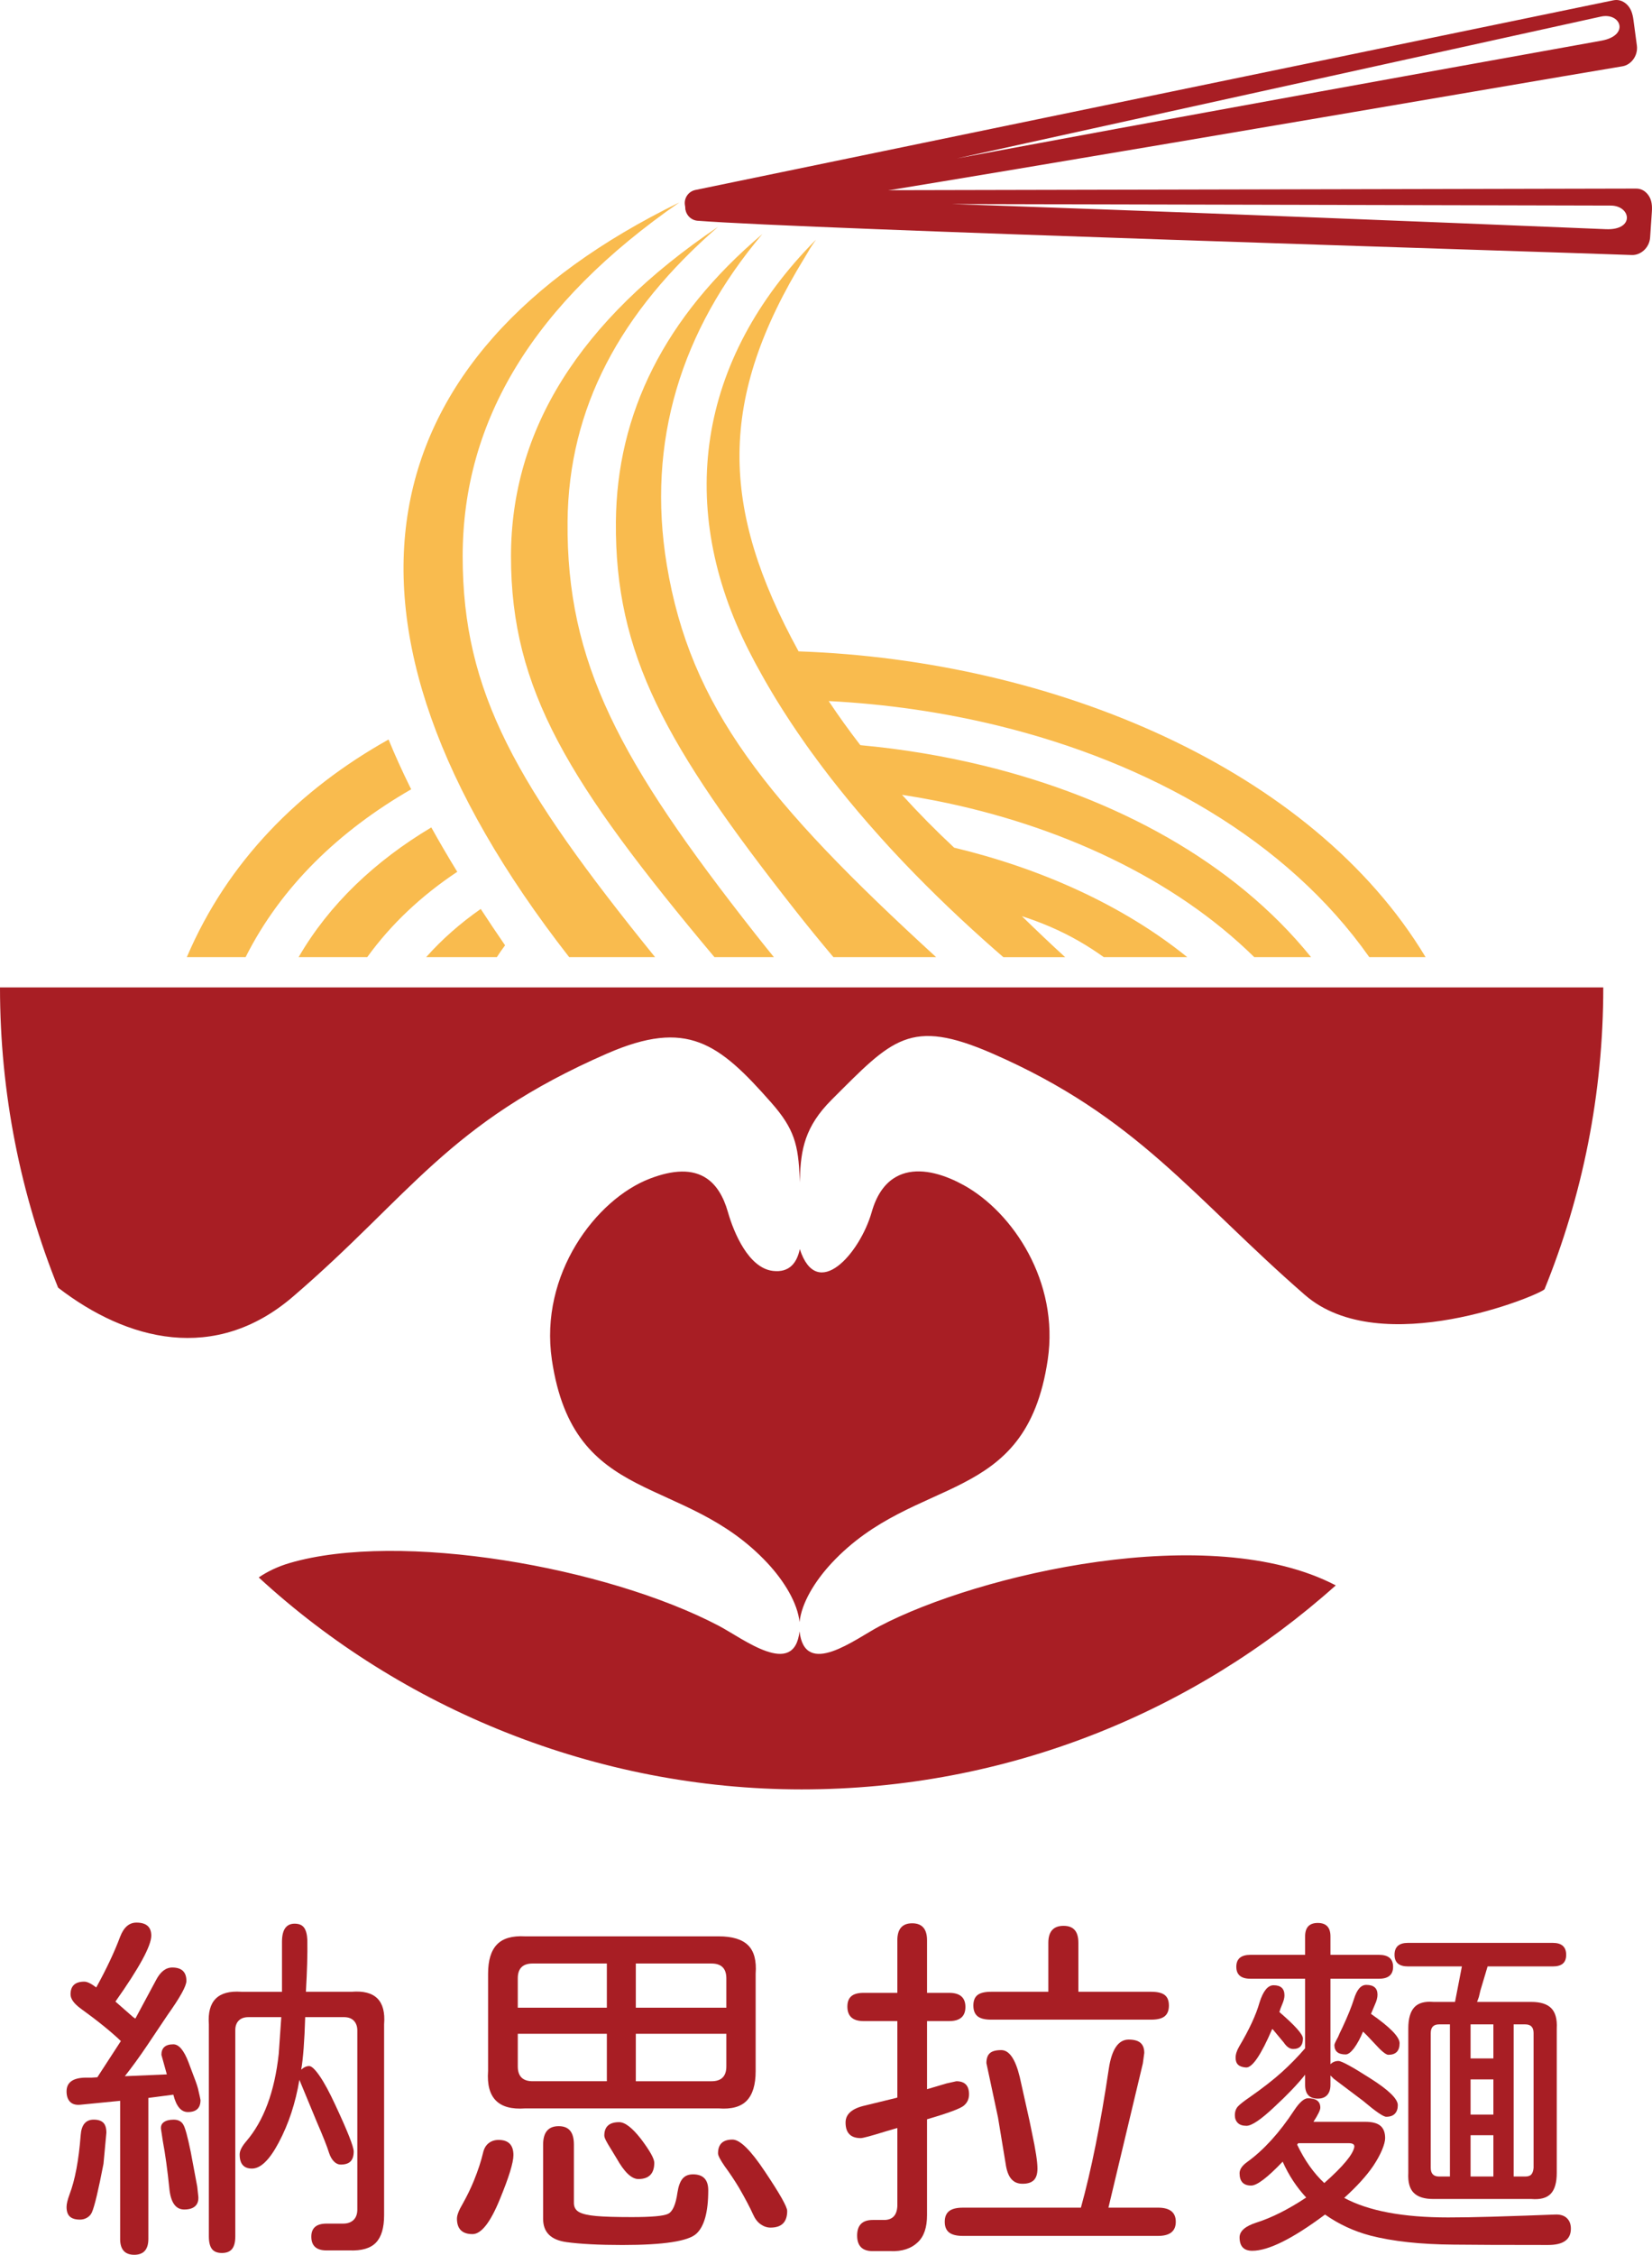 <?xml version="1.0" encoding="UTF-8"?><svg id="_圖層_2" xmlns="http://www.w3.org/2000/svg" viewBox="0 0 1292.93 1763.89"><defs><style>.cls-1,.cls-2{fill:#a81e24;}.cls-3{fill:#f9bb4e;}.cls-3,.cls-2{fill-rule:evenodd;}</style></defs><g id="Layer_1"><g><g><path class="cls-2" d="M431.92,1063.69c-9.88-66.7,34.48-125.5,76.75-141.67,17.98-6.88,33.3-7.81,44.62,0,7.19,4.93,12.77,13.42,16.39,26.09,4.69,16.48,16.27,43.8,35.12,46.1,13.41,1.64,19.03-6.83,21.16-17.05,13.48,41.54,46.98,3.62,56.31-29.05,3.62-12.76,9.52-21.16,16.83-26.09,12.11-8.16,28.14-6.86,44.58,0,3.5,1.45,7.03,3.18,10.56,5.12,38.58,21.29,74.8,75.64,65.78,136.55-17.14,115.78-103.38,88.69-169.09,159.06-13.2,14.16-23.64,31.33-25.16,46.22-1.55-14.89-11.95-32.06-25.16-46.22-65.73-70.37-151.55-43.28-168.7-159.06m613.53,176.55c-110.98,99.22-257.45,159.6-418.06,159.6s-313.12-62.9-424.88-165.82c6.95-4.7,14.91-8.52,24.05-11.22,86.3-25.38,248.34,3.01,336.09,49.11,19.03,9.99,58.94,41.37,63.12,4.26,4.16,37.01,43.67,5.93,62.67-4.02,77.38-40.56,258.86-83.13,357-31.91Zm162.02-228.4c-1.31,3.18-2.67,6.39-4.03,9.55l4.03-9.55Zm47.34-239.4c0,83.55-16.36,163.25-45.98,236.14-4.03,4.65-128.02,56.19-187.5,4.48-87.61-76.18-130.83-139.29-244.55-188.87-64.86-28.27-78.45-11.17-125.8,36.05-21.16,21.11-24.25,39.19-24.91,61.77-.03,1-.08,2.01-.11,3.04-.02-1.05-.05-2.06-.09-3.04-1-26.3-4.14-38.87-22.11-59.27-41.2-46.8-65.97-65.84-128.62-38.55-124.59,54.35-153.98,111.32-245.86,190.19-60.94,52.32-129.84,34.58-183.78-7.03C16.19,934.78,0,855.5,0,772.44H1254.81Z"/><path class="cls-3" d="M388.86,748.76c2.03-3.16,4.16-6.25,6.44-9.23-6.61-9.65-12.98-19.11-19.06-28.46-15.84,11.07-30.19,23.61-42.7,37.7h55.33Zm-101.44,0c18.86-26.13,42.77-48.35,70.45-66.75-7.25-11.83-14.02-23.41-20.31-34.73-43.84,26.18-79.83,60.01-103.84,101.48h53.7Zm16.69-170.25c-69.98,39.19-126.02,95.5-157.89,170.25h46c27.66-55.04,73.14-98.8,129.62-131.31l-.94-1.81c-6.3-12.76-11.91-25.16-16.8-37.13Zm428.53,170.25c-132.78-121.54-192.31-195.41-210.77-306.8-15.94-96.45,11.17-183.55,74.78-258.85-76.72,64.98-113.88,140.5-114.62,224.95-.91,103.78,38.62,174.73,140.34,304.06,9.55,12.12,19.5,24.34,29.88,36.64h80.39Zm-126.97,0c-5.02-6.17-9.94-12.3-14.77-18.44-105.94-134.69-147.7-211.77-146.7-322.38,.8-88.69,40.91-163.77,117.89-230.58-109.05,73.62-162.09,159.3-162.17,257.79-.02,104.51,45.05,177.38,159.23,313.61h46.52Zm323.52,0c-50.02-40.41-114.05-69.24-182.44-85.65-14.28-13.32-27.92-27.14-40.8-41.34,8.89,1.37,17.75,2.91,26.55,4.65,95.81,18.93,186.09,60.3,249.14,122.34h44.44c-60.41-74.85-153.59-124.75-256.03-149.75-31.62-7.71-64.05-13.08-96.7-16.07-8.73-11.32-17.02-22.8-24.77-34.49,44.62,2.25,89.28,8.67,132.44,19.2,118.62,28.98,225.98,89.25,290.64,181.11h44.06c-88.77-147.6-291.16-232.27-490.72-239.2-61.75-112.59-63.17-197.56,4.92-308.32,5.48-8.94,2.33-4.48,8.72-13.76-93.94,94.59-109.17,210.3-52.47,321.72l.16,.27,.78,1.54c.61,1.2,1.22,2.38,1.86,3.58l.92,1.76,.3,.61c.52,.93,1.02,1.86,1.52,2.82l1.16,2.11c.64,1.18,1.28,2.38,1.97,3.55l.92,1.69c.72,1.25,1.39,2.52,2.12,3.77l.86,1.54c.73,1.27,1.47,2.52,2.2,3.8l.97,1.64c.73,1.25,1.47,2.5,2.22,3.77l1.06,1.77c.73,1.2,1.47,2.4,2.17,3.6,7.12,11.61,14.81,23.27,23.08,35l.39,.56,.39,.56,.92,1.27c.75,1.05,1.53,2.11,2.27,3.18l.41,.54,.81,1.13,.42,.56c.8,1.1,1.61,2.23,2.45,3.33l.83,1.15,.39,.54,.44,.57,2.06,2.79,.44,.57,1.25,1.69,.44,.57c.69,.93,1.41,1.86,2.14,2.79l.41,.57,.44,.56,.84,1.1c.88,1.12,1.73,2.25,2.61,3.41l.45,.54,.44,.57,.44,.56,.44,.56c1.02,1.3,2.03,2.57,3.05,3.85l.06,.1,.45,.56c10.03,12.61,20.78,25.28,32.2,37.99l.17,.22,.19,.2,.23,.22,.17,.22,.19,.22,.2,.22,.22,.22,.17,.22,.19,.2c1.11,1.25,2.23,2.48,3.36,3.7l.2,.22,.19,.22,.2,.2,.22,.25,.19,.2,.2,.22,.19,.22,.2,.22,.19,.22,.2,.22,2.62,2.82,.19,.22,.2,.22,.61,.66c21.62,23.27,45.53,46.66,71.77,70.12,4.75,4.23,9.58,8.5,14.47,12.73h48.38c-10.08-9.21-21.2-19.72-33.84-32.04,7.5,2.4,14.5,5.02,21.06,7.81l.08,.02,.34,.15,.34,.14,.34,.15c16.02,6.91,29.56,14.89,41.91,23.76h65.33ZM531.66,158.37c-243.95,119.14-292.84,325.67-86.2,590.39h67.23c-108.55-134.15-150.62-206.99-150.58-313.61,.03-106.7,56.02-198.13,169.55-276.78Z"/><path class="cls-2" d="M1260.28,160.82c-343.77-.81-515.66-1.2-515.66-1.2,0,0,170.39,5.56,512.23,19.67,23.02,.96,19.66-18.71,3.42-18.47m-714.33,11.86c83.38,6.57,663.45,24.27,731.16,26.82,6.83,.27,13.8-5.54,14.36-13.74l1.36-20.06c.33-4.8-.06-9.09-2.52-12.71-2.45-3.6-5.83-5.49-9.83-5.46l-733.59,1.59c-5.59,.02-10.17,4.43-10.41,9.99l-.11,2.7c-.23,5.63,4,10.43,9.58,10.88Z"/><path class="cls-2" d="M1252.59,13.05c-335.73,73.95-503.59,110.88-503.59,110.88,0,0,167.52-31.59,504.25-92.09,22.7-4.09,15.14-22.54-.66-18.79M548.03,171.89c83.02-10.24,654.89-108.97,721.75-120.02,6.73-1.1,12.39-8.21,11.3-16.36l-2.67-19.94c-.64-4.75-1.89-8.86-5-11.93-3.12-3.04-6.8-4.19-10.72-3.41L544.23,148.62c-5.45,1.12-9.06,6.37-8.17,11.88l.42,2.67c.88,5.54,6,9.41,11.55,8.72Z"/></g><g><path class="cls-1" d="M94.03,1751.43v-107.97l-31.74,3.12c-3.4,.19-5.95-.66-7.65-2.55-1.7-1.89-2.55-4.53-2.55-7.94,0-6.99,4.91-10.58,14.74-10.77h5.1l4.25-.28,18.42-28.34c-7.94-7.55-18.33-15.96-31.17-25.22-5.48-3.97-8.22-7.74-8.22-11.33,0-6.61,3.59-9.92,10.77-9.92,2.27,0,5.38,1.51,9.35,4.53,7.93-14.36,14.17-27.58,18.7-39.67,2.83-7.37,7.08-11.05,12.75-11.05,7.74,0,11.62,3.4,11.62,10.2,0,7.93-9.35,25.13-28.05,51.58l13.89,12.19,1.7,1.13,16.15-30.04c3.4-6.61,7.65-9.92,12.75-9.92,7.37,0,11.05,3.5,11.05,10.49,0,3.97-4.92,12.85-14.74,26.64l-16.15,24.09c-5.86,8.69-11.62,16.63-17.29,23.8l32.87-1.42-4.25-15.3c0-5.48,3.12-8.22,9.35-8.22,4.34,0,8.31,4.72,11.9,14.17l2.55,6.8c2.45,6.23,4.06,10.77,4.82,13.6,1.32,5.67,1.98,8.69,1.98,9.07,0,6.23-3.31,9.35-9.92,9.35-5.29,0-9.07-4.53-11.34-13.6l-19.55,2.55v110.24c0,8.31-3.68,12.47-11.05,12.47s-11.05-4.16-11.05-12.47Zm-39.39-17.43c-1.7-1.6-2.55-4.11-2.55-7.51,0-2.27,.75-5.48,2.27-9.64,4.34-11.33,7.27-26.82,8.78-46.48,.57-8.12,3.97-12.19,10.2-12.19,3.4,0,5.9,.81,7.51,2.41,1.6,1.61,2.41,4.21,2.41,7.79l-2.27,24.37c-3.97,20.59-6.99,33.25-9.07,37.97-.76,1.7-1.98,3.07-3.68,4.11s-3.59,1.56-5.67,1.56c-3.59,0-6.23-.81-7.93-2.41Zm77.93-21.68c-1.51-14.74-3.21-27.11-5.1-37.12l-1.42-9.35c-.38-2.45,.33-4.34,2.12-5.67,1.79-1.32,4.39-1.98,7.79-1.98s5.85,1.23,7.37,3.68c1.51,2.27,3.49,9.45,5.95,21.54l5.1,27.21,.85,7.94c.19,3.21-.66,5.67-2.55,7.37-1.89,1.7-4.72,2.55-8.5,2.55-6.62,0-10.49-5.38-11.62-16.15Zm33.3,47.04c-1.61-2.08-2.41-5.38-2.41-9.92v-165.78c-1.32-18.32,7.18-26.82,25.5-25.5h31.74v-39.11c0-9.44,3.3-14.17,9.92-14.17,3.4,0,5.85,1.04,7.37,3.12,1.51,2.08,2.36,5.29,2.55,9.63,.19,11.15-.19,24.66-1.13,40.52h35.71c18.51-1.51,27.02,6.99,25.5,25.5v149.35c0,9.82-2.12,16.96-6.38,21.4-4.25,4.44-11.19,6.47-20.83,6.09h-17.85c-7.93,0-11.9-3.59-11.9-10.77,0-6.8,3.97-10.2,11.9-10.2h13.04c3.4,0,6.09-.95,8.08-2.83,1.98-1.89,2.98-4.63,2.98-8.22v-139.99c0-3.21-.9-5.76-2.69-7.65-1.8-1.89-4.39-2.83-7.79-2.83h-30.32c-.57,18.89-1.61,32.59-3.12,41.09,2.08-1.89,4.15-2.83,6.23-2.83,1.89,0,4.63,2.6,8.22,7.79,3.59,5.2,7.65,12.71,12.19,22.53,9.63,20.59,14.45,32.78,14.45,36.56,0,3.4-.81,5.95-2.41,7.65-1.61,1.7-4.21,2.55-7.79,2.55-1.89,0-3.64-.8-5.24-2.41-1.61-1.6-2.88-3.83-3.83-6.66-1.51-4.91-4.72-13.04-9.64-24.37l-13.6-32.87c-3.02,18.14-8.41,34.48-16.15,49.03-7.18,13.6-14.17,20.4-20.97,20.4-6.42,0-9.63-3.68-9.63-11.05,0-2.83,1.7-6.23,5.1-10.2,13.79-16.06,22.29-38.92,25.5-68.58l1.98-28.62h-25.79c-3.21,0-5.72,.9-7.51,2.69-1.8,1.8-2.69,4.3-2.69,7.51v161.25c0,4.53-.85,7.84-2.55,9.92-1.7,2.08-4.35,3.12-7.94,3.12s-6.19-1.04-7.79-3.12Z"/><path class="cls-1" d="M357.63,1735.55c0-2.64,1.51-6.52,4.53-11.62,3.4-6.04,6.33-12.09,8.79-18.14,3.21-7.93,5.57-15.11,7.08-21.54,.75-3.4,2.22-5.95,4.39-7.65,2.17-1.7,4.77-2.55,7.79-2.55,7.75,0,11.62,3.97,11.62,11.9,0,5.86-3.59,17.48-10.77,34.86-7.37,17.95-14.45,26.92-21.25,26.92-8.13,0-12.19-4.06-12.19-12.19Zm24.37-115.34v-76.23c0-10.39,2.31-18,6.94-22.81,4.63-4.82,11.95-6.94,21.96-6.38h151.61c10.58,0,18.23,2.32,22.95,6.94,4.72,4.63,6.7,12.04,5.95,22.25v76.23c0,10.58-2.32,18.28-6.94,23.1-4.63,4.82-11.95,6.85-21.96,6.09h-151.61c-20.78,1.51-30.42-8.22-28.91-29.19Zm92.95-84.17h-58.09c-7.75,0-11.62,3.88-11.62,11.62v22.96h69.71v-34.57Zm0,54.98h-69.71v25.5c0,7.75,3.87,11.62,11.62,11.62h58.09v-37.12Zm-31.74,162.95c-12.09-1.7-18.14-7.75-18.14-18.14v-58.09c0-9.63,4.06-14.45,12.19-14.45s11.9,4.82,11.9,14.45v45.63c0,3.21,1.32,5.57,3.97,7.08,2.64,1.51,7.08,2.55,13.32,3.12,6.24,.57,15.59,.85,28.06,.85,15.49,0,24.94-.85,28.34-2.55,3.59-1.7,6.04-7.27,7.37-16.72,.75-4.91,2.08-8.5,3.97-10.77,1.89-2.27,4.63-3.4,8.22-3.4,7.94,0,11.9,4.16,11.9,12.47,0,17-3.12,28.34-9.35,34.01-6.42,5.85-25.7,8.79-57.81,8.79-18.14,0-32.78-.76-43.92-2.27Zm39.39-65.46l-4.82-7.94c-1.32-2.08-2.46-4.01-3.4-5.81-.95-1.79-1.42-3.16-1.42-4.11,0-6.99,3.87-10.49,11.62-10.49,4.53,0,10.2,4.35,17,13.04,6.99,9.26,10.49,15.49,10.49,18.7,0,8.5-4.16,12.75-12.47,12.75-5.29,0-10.96-5.38-17-16.15Zm85.87-140.84c0-7.74-3.88-11.62-11.62-11.62h-59.23v34.57h70.85v-22.96Zm0,68.86v-25.5h-70.85v37.12h59.23c7.74,0,11.62-3.87,11.62-11.62Zm26.92,123.56c-2.46-1.7-4.44-4.25-5.95-7.65-2.46-5.48-6.14-12.47-11.05-20.97-3.4-5.67-7.18-11.34-11.33-17-3.4-4.91-5.1-8.22-5.1-9.92,0-7.18,3.78-10.77,11.34-10.77,5.85,0,14.36,8.41,25.5,25.22,11.52,17.19,17.29,27.4,17.29,30.61,0,8.69-4.35,13.04-13.04,13.04-2.65,0-5.2-.85-7.65-2.55Z"/><path class="cls-1" d="M670.83,1748.87c0-8.12,4.06-12.19,12.19-12.19h8.79c6.61,0,10.1-3.59,10.49-10.77v-61.21l-9.63,2.83c-10.96,3.4-17.29,5.1-18.99,5.1-7.93,0-11.9-4.06-11.9-12.19,0-6.61,5.1-11.05,15.3-13.32l24.37-5.95,.85-.28v-59.79h-26.35c-8.5,0-12.75-3.78-12.75-11.34s4.25-10.77,12.75-10.77h26.35v-41.09c0-8.88,3.87-13.32,11.62-13.32s11.62,4.44,11.62,13.32v41.09h17.29c8.5,0,12.75,3.68,12.75,11.05s-4.25,11.05-12.75,11.05h-17.29v53.28l15.3-4.53,7.65-1.7c6.61,0,9.92,3.4,9.92,10.2,0,3.59-1.32,6.52-3.97,8.79-2.46,2.27-12.09,5.86-28.91,10.77v75.1c0,9.45-2.36,16.44-7.08,20.97-5.29,5.1-12.47,7.46-21.54,7.08h-13.89c-8.12,0-12.19-4.06-12.19-12.19Zm71.98-2.41c-2.27-1.8-3.4-4.58-3.4-8.36s1.13-6.56,3.4-8.36c2.27-1.79,5.85-2.69,10.77-2.69h92.38c8.12-29.28,15.4-65.46,21.82-108.54,2.27-15.3,7.46-22.96,15.59-22.96,4.15,0,7.23,.85,9.21,2.55,1.98,1.7,2.98,4.35,2.98,7.93l-1.13,8.22-26.92,112.79h38.82c9.25,0,13.89,3.68,13.89,11.05s-4.63,11.05-13.89,11.05h-152.75c-4.92,0-8.5-.9-10.77-2.69Zm22.25-169.18c-2.17-1.79-3.26-4.58-3.26-8.36s1.08-6.52,3.26-8.22c2.17-1.7,5.71-2.55,10.63-2.55h44.78v-38.26c0-8.88,3.97-13.32,11.9-13.32s11.62,4.44,11.62,13.32v38.26h56.96c4.91,0,8.45,.85,10.63,2.55,2.17,1.7,3.26,4.44,3.26,8.22s-1.09,6.57-3.26,8.36c-2.17,1.8-5.72,2.69-10.63,2.69h-125.26c-4.91,0-8.46-.89-10.63-2.69Zm26.36,127.24c-2.17-2.55-3.64-6.56-4.39-12.04l-5.95-35.99-9.07-42.51c0-3.59,.89-6.19,2.69-7.79,1.79-1.6,4.77-2.41,8.93-2.41,6.23,0,11.05,6.99,14.45,20.97,.75,3.4,3.3,14.83,7.65,34.29l1.98,9.63c2.83,13.23,4.25,22.49,4.25,27.77,0,4.16-.95,7.18-2.83,9.07-1.89,1.89-4.82,2.83-8.79,2.83s-6.76-1.28-8.93-3.83Z"/><path class="cls-1" d="M975.53,1663.01c-3.02,0-5.29-.75-6.8-2.27-1.51-1.51-2.27-3.49-2.27-5.95,0-3.02,.89-5.43,2.69-7.23s4.77-4.11,8.93-6.94c10.01-6.99,18.32-13.46,24.94-19.41,6.61-5.95,12.75-12.23,18.42-18.84v-54.41h-42.79c-7.37,0-11.05-3.12-11.05-9.35s3.68-9.35,11.05-9.35h42.79v-14.45c0-6.99,3.3-10.49,9.92-10.49s9.92,3.5,9.92,10.49v14.45h37.97c7.37,0,11.05,3.12,11.05,9.35s-3.68,9.35-11.05,9.35h-37.97v66.88c1.7-1.7,3.78-2.55,6.23-2.55s10.77,4.54,24.94,13.6c14.36,9.07,21.54,16.06,21.54,20.97,0,2.83-.76,5.06-2.27,6.66-1.51,1.61-3.78,2.41-6.8,2.41-2.27,0-8.32-4.15-18.14-12.47l-22.95-17.29-2.55-2.55v7.37c0,3.4-.85,6.05-2.55,7.93-1.7,1.89-4.16,2.83-7.37,2.83-6.62,0-9.92-3.59-9.92-10.77v-7.93c-5.86,7.37-13.79,15.68-23.8,24.94-10.58,10.02-17.95,15.02-22.1,15.02Zm-6.52-47.75c-1.32-1.23-1.98-3.07-1.98-5.53,0-2.64,.94-5.57,2.83-8.79,7.93-13.41,13.22-24.84,15.87-34.29,2.83-9.07,6.52-13.6,11.05-13.6,5.67,0,8.5,2.65,8.5,7.93,0,1.89-.57,4.16-1.7,6.8-1.13,2.65-1.89,4.72-2.27,6.23,12.28,10.58,18.42,17.48,18.42,20.69,0,5.48-2.55,8.22-7.65,8.22-2.65,0-5.1-1.7-7.37-5.1l-8.5-10.2-.57-.28c-8.69,20.22-15.49,30.23-20.4,30.04-2.83-.19-4.92-.89-6.23-2.13Zm257.17,119.87c2.17,1.98,3.26,4.77,3.26,8.36,0,8.5-5.95,12.75-17.85,12.75-34.76,0-59.42-.1-73.96-.28-25.89-.19-47.61-2.55-65.18-7.08-12.85-3.4-24.65-8.88-35.42-16.44-25.32,18.89-44.31,28.34-56.96,28.34-6.62,0-9.92-3.5-9.92-10.49,0-4.92,4.44-8.79,13.32-11.62,11.9-3.78,24.84-10.29,38.82-19.55-7.56-8.12-13.7-17.47-18.42-28.06-11.9,12.47-20.12,18.7-24.65,18.7-6.05,0-9.07-3.21-9.07-9.64,0-3.02,1.98-5.95,5.95-8.79,13.04-9.44,25.31-22.95,36.84-40.52,4.15-6.23,7.75-9.35,10.77-9.35,6.42,0,9.63,2.46,9.63,7.37,0,1.89-1.8,5.58-5.38,11.05h40.53c5.48,0,9.44,1.04,11.9,3.12,2.45,2.08,3.68,5.29,3.68,9.64,0,2.27-.81,5.34-2.41,9.21-1.61,3.87-3.92,8.08-6.94,12.61-5.29,7.75-12.85,16.06-22.67,24.94,18.89,10.2,46,15.3,81.33,15.3,10.2,0,21.63-.19,34.29-.57,12.66-.38,21.44-.66,26.36-.85l22.95-.85c3.97-.19,7.04,.71,9.21,2.69Zm-166.21-55.69v-.28c0-1.7-1.42-2.55-4.25-2.55h-39.67l-.85,1.13c5.85,12.28,12.94,22.29,21.25,30.04,14.74-13.04,22.57-22.48,23.52-28.34Zm16.15-111.37l-3.12,7.37c14.92,10.39,22.39,18.04,22.39,22.95,0,6.05-2.93,9.07-8.79,9.07-1.89,0-5.38-2.83-10.49-8.5-4.53-4.91-7.65-8.12-9.35-9.64-2.08,5.1-4.44,9.45-7.08,13.04-2.46,3.21-4.63,4.82-6.52,4.82-5.86,0-8.79-2.45-8.79-7.37,0-.75,.94-2.83,2.83-6.23,.57-1.51,1.7-3.97,3.4-7.37,4.15-8.88,7.18-16.34,9.07-22.39,2.27-7.37,5.48-11.05,9.63-11.05,5.85,0,8.79,2.55,8.79,7.65,0,2.27-.66,4.82-1.98,7.65Zm15.3-38.82c0-6.23,3.49-9.35,10.49-9.35h113.36c6.99,0,10.49,3.12,10.49,9.35s-3.5,9.07-10.49,9.07h-51.01l-5.67,18.99-1.13,4.82-1.42,3.97h42.51c7.18,0,12.37,1.66,15.59,4.96,3.21,3.31,4.63,8.55,4.25,15.73v113.07c0,7.56-1.56,12.99-4.68,16.29-3.12,3.31-8.17,4.68-15.16,4.11h-76.8c-6.99,0-12.09-1.6-15.3-4.82-3.21-3.21-4.63-8.4-4.25-15.59v-113.07c0-7.55,1.56-13.04,4.68-16.44,3.12-3.4,8.08-4.82,14.88-4.25h17l5.38-27.77h-42.22c-6.99,0-10.49-3.02-10.49-9.07Zm43.36,54.41h-8.5c-4.35,0-6.52,2.27-6.52,6.8v105.42c0,4.53,2.17,6.8,6.52,6.8h8.5v-119.02Zm34.01,0h-17.85v26.64h17.85v-26.64Zm0,70.56v-27.49h-17.85v27.49h17.85Zm0,48.46v-32.31h-17.85v32.31h17.85Zm15.87,0h9.07c2.27,0,3.87-.57,4.82-1.7,.94-1.13,1.51-2.83,1.7-5.1v-105.42c0-4.53-2.17-6.8-6.52-6.8h-9.07v119.02Z"/></g></g></g></svg>